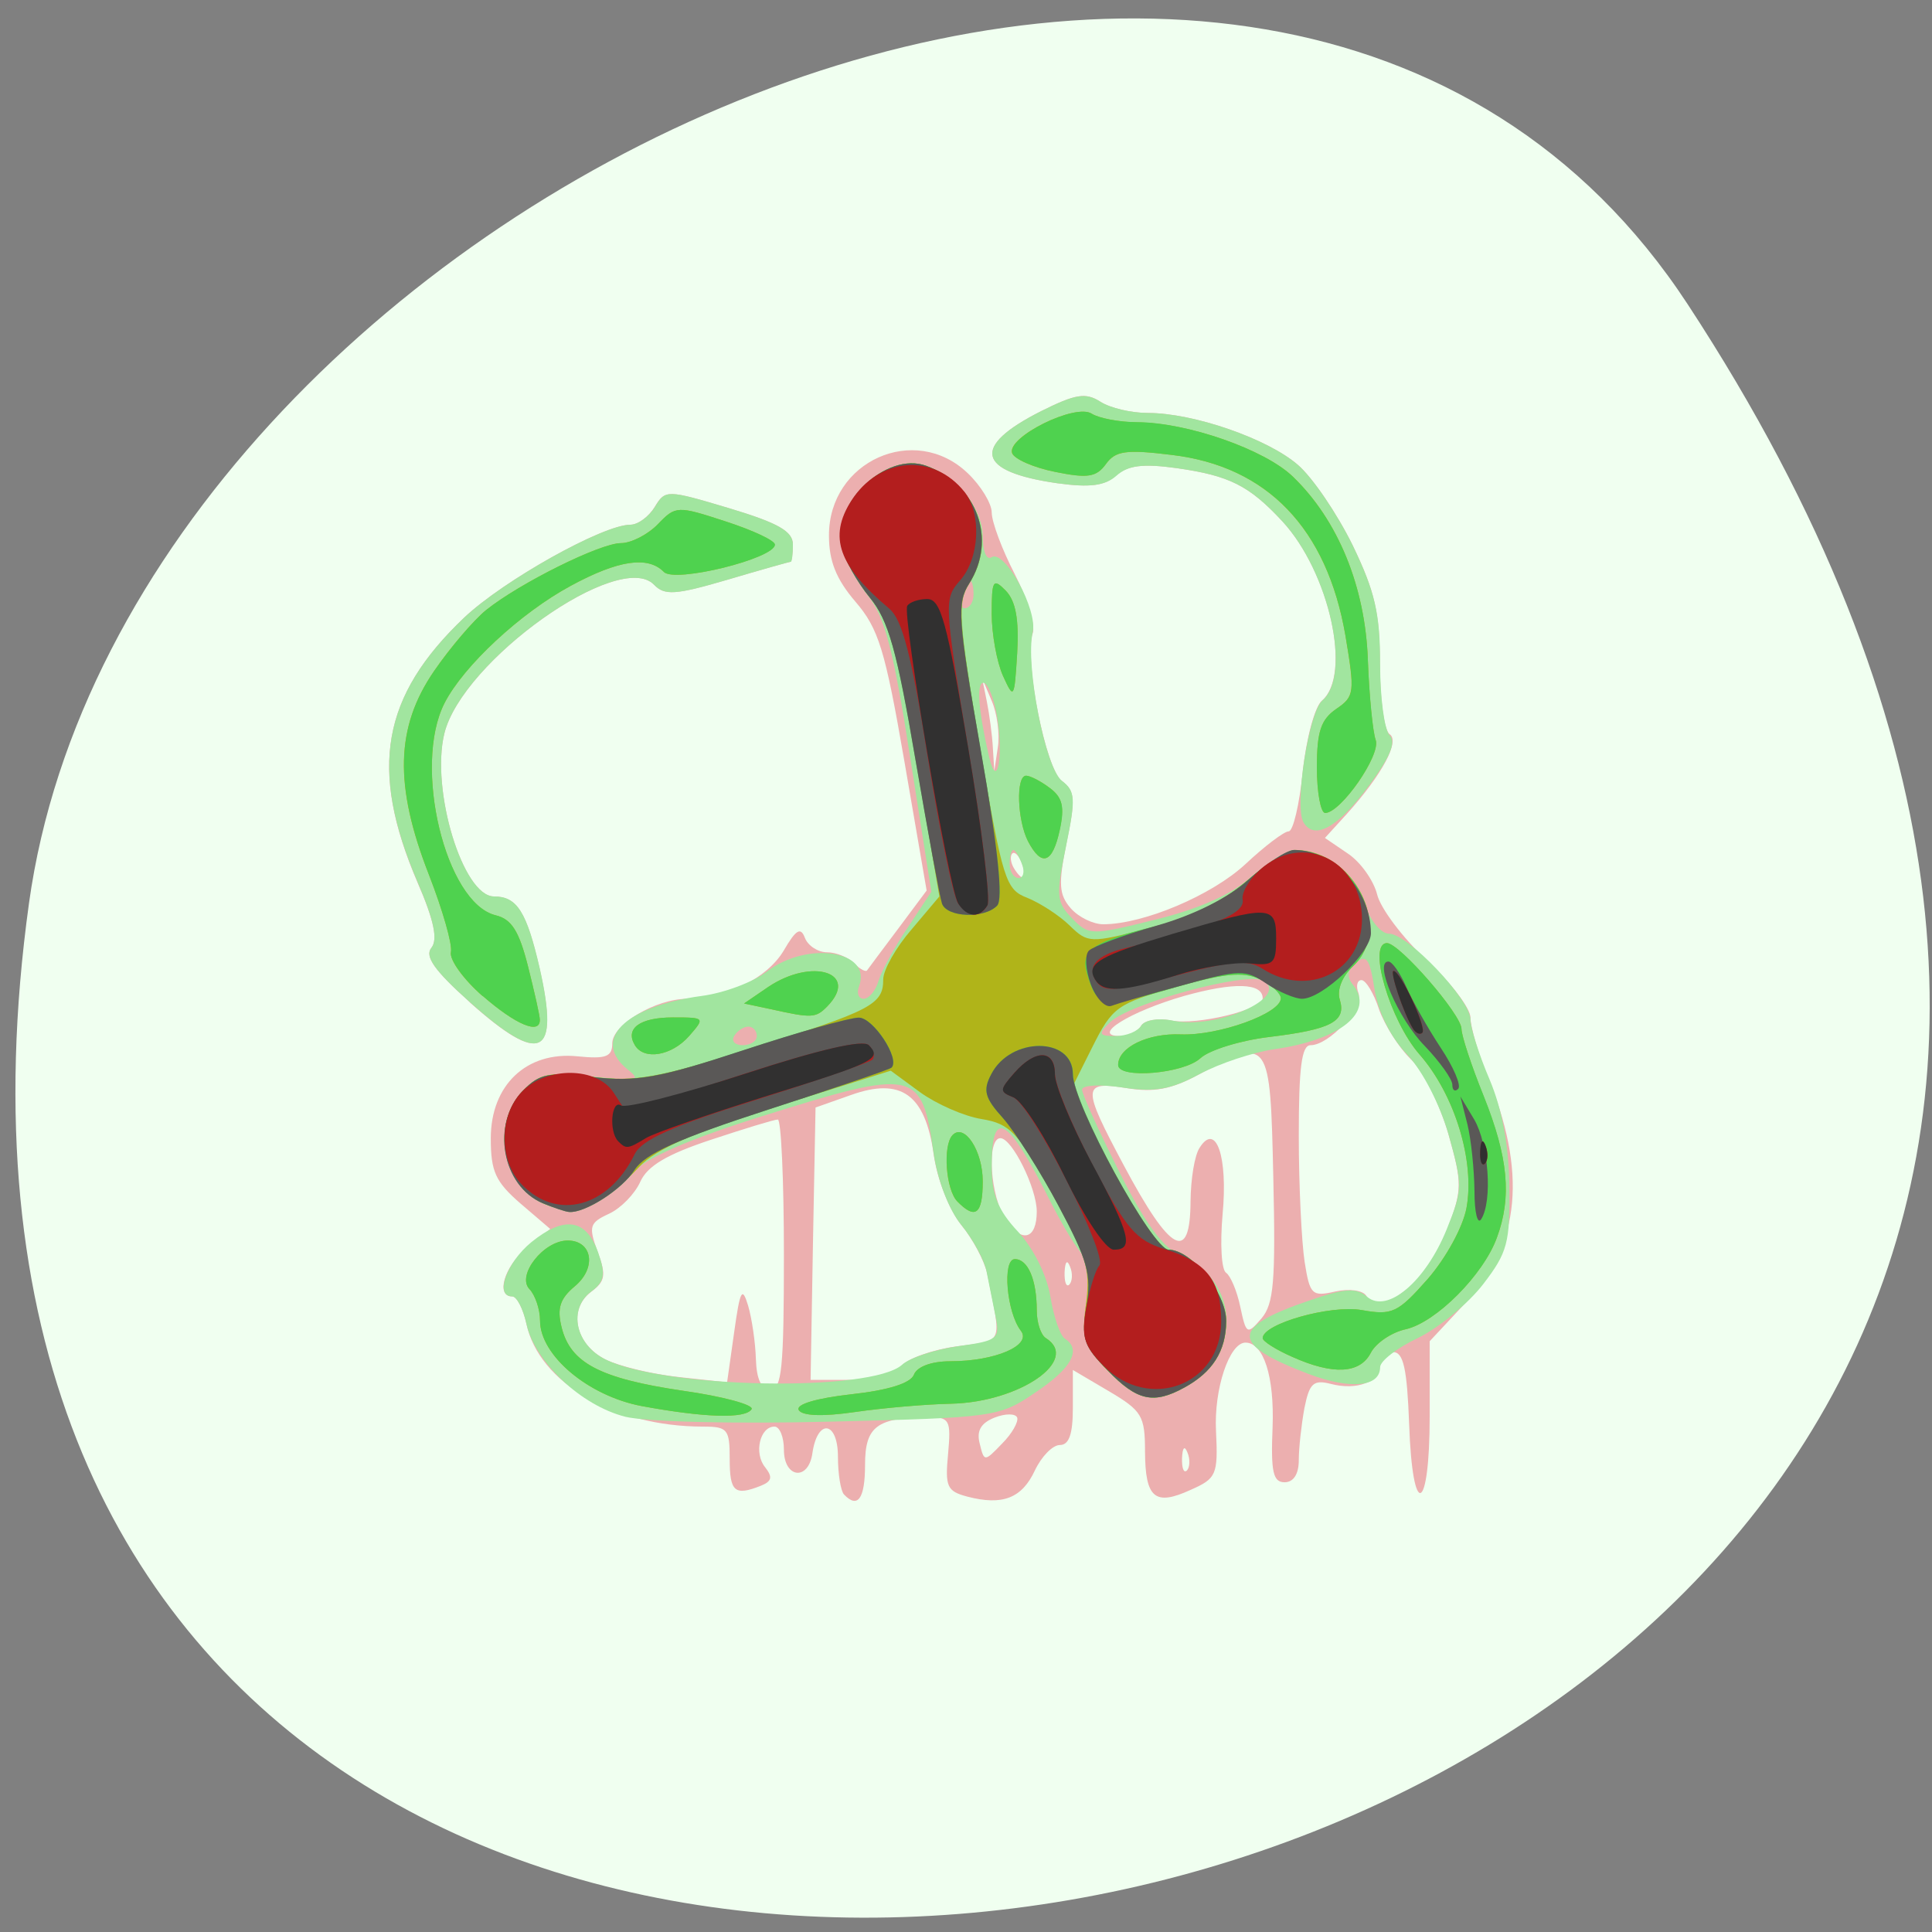 
<svg xmlns="http://www.w3.org/2000/svg" xmlns:xlink="http://www.w3.org/1999/xlink" width="32px" height="32px" viewBox="0 0 32 32" version="1.1">
<rect x="0" y="0" width="32" height="32" fill="#808080" stroke="none"/>
<g id="surface1">
<path style=" stroke:none;fill-rule:nonzero;fill:rgb(94.118%,100%,94.118%);fill-opacity:1;" d="M 27.953 5.039 C 46.098 32.734 -3.465 43.449 0.48 14.961 C 2.094 3.34 21.012 -5.555 27.953 5.039 Z M 27.953 5.039 "/>
<path style=" stroke:none;fill-rule:nonzero;fill:rgb(92.549%,68.627%,68.627%);fill-opacity:1;" d="M 13.98 24.754 C 13.926 24.699 13.879 24.418 13.879 24.129 C 13.879 23.539 13.543 23.488 13.457 24.062 C 13.395 24.535 12.984 24.488 12.984 24.012 C 12.984 23.801 12.914 23.629 12.828 23.629 C 12.586 23.629 12.484 24.07 12.672 24.301 C 12.801 24.465 12.785 24.535 12.602 24.609 C 12.168 24.781 12.086 24.711 12.086 24.164 C 12.086 23.672 12.051 23.629 11.645 23.629 C 10.168 23.629 8.926 22.902 8.719 21.926 C 8.664 21.676 8.559 21.473 8.484 21.473 C 8.203 21.473 8.355 20.965 8.73 20.668 L 9.113 20.355 L 8.621 19.934 C 8.207 19.574 8.129 19.406 8.129 18.855 C 8.129 17.973 8.719 17.41 9.566 17.496 C 10.035 17.543 10.141 17.504 10.141 17.281 C 10.141 16.973 10.859 16.543 11.383 16.543 C 12.027 16.543 12.707 16.203 12.98 15.746 C 13.184 15.395 13.262 15.348 13.332 15.535 C 13.383 15.664 13.547 15.773 13.699 15.773 C 13.848 15.773 14.051 15.855 14.148 15.957 C 14.246 16.055 14.344 16.105 14.363 16.07 C 14.387 16.035 14.621 15.723 14.879 15.379 L 15.348 14.75 L 14.98 12.613 C 14.66 10.758 14.551 10.41 14.168 9.965 C 13.848 9.59 13.73 9.293 13.73 8.867 C 13.73 7.637 15.152 7 16.027 7.836 C 16.246 8.043 16.426 8.34 16.426 8.488 C 16.426 8.645 16.598 9.105 16.809 9.512 C 17.02 9.922 17.152 10.363 17.105 10.488 C 16.957 10.891 17.316 12.73 17.586 12.934 C 17.805 13.098 17.816 13.23 17.668 13.949 C 17.527 14.645 17.539 14.816 17.734 15.043 C 17.863 15.191 18.105 15.309 18.277 15.309 C 18.949 15.305 20.074 14.828 20.629 14.312 C 20.949 14.012 21.27 13.77 21.344 13.77 C 21.418 13.77 21.523 13.324 21.578 12.777 C 21.637 12.227 21.777 11.707 21.895 11.605 C 22.395 11.18 22.02 9.48 21.242 8.637 C 20.691 8.043 20.367 7.879 19.492 7.754 C 18.93 7.676 18.68 7.707 18.488 7.875 C 18.301 8.047 18.051 8.078 17.512 8.004 C 16.172 7.812 16.082 7.395 17.246 6.809 C 17.812 6.527 17.98 6.496 18.223 6.652 C 18.383 6.758 18.738 6.84 19.012 6.84 C 19.77 6.84 20.996 7.266 21.496 7.699 C 21.742 7.91 22.148 8.512 22.402 9.027 C 22.777 9.801 22.855 10.16 22.855 11.016 C 22.855 11.59 22.93 12.105 23.016 12.16 C 23.191 12.273 22.895 12.828 22.309 13.48 L 21.945 13.879 L 22.324 14.137 C 22.535 14.277 22.75 14.582 22.809 14.812 C 22.863 15.043 23.234 15.535 23.629 15.902 C 24.027 16.27 24.355 16.699 24.355 16.852 C 24.355 17.004 24.48 17.434 24.629 17.801 C 25.293 19.402 25.184 20.598 24.293 21.559 L 23.68 22.215 L 23.68 23.457 C 23.68 25.074 23.395 25.184 23.34 23.59 C 23.305 22.668 23.246 22.395 23.074 22.395 C 22.957 22.395 22.855 22.492 22.855 22.609 C 22.855 22.887 22.477 23.035 22.043 22.922 C 21.754 22.848 21.688 22.91 21.605 23.324 C 21.555 23.598 21.512 23.984 21.512 24.184 C 21.512 24.414 21.426 24.551 21.277 24.551 C 21.086 24.551 21.047 24.379 21.078 23.637 C 21.109 22.801 20.93 22.238 20.629 22.238 C 20.363 22.238 20.105 23.004 20.141 23.703 C 20.176 24.426 20.148 24.488 19.723 24.676 C 19.129 24.949 18.969 24.816 18.965 24.043 C 18.965 23.449 18.914 23.367 18.367 23.043 L 17.77 22.691 L 17.77 23.316 C 17.77 23.754 17.707 23.934 17.555 23.934 C 17.434 23.934 17.25 24.125 17.141 24.355 C 16.926 24.816 16.605 24.941 16.023 24.789 C 15.684 24.699 15.652 24.625 15.703 24.082 C 15.754 23.52 15.73 23.473 15.379 23.473 C 14.523 23.48 14.328 23.625 14.328 24.262 C 14.328 24.824 14.207 24.992 13.98 24.754 Z M 19.668 24.059 C 19.621 23.938 19.586 23.973 19.578 24.152 C 19.574 24.316 19.605 24.406 19.66 24.355 C 19.707 24.305 19.715 24.168 19.668 24.059 Z M 16.848 23.48 C 16.82 23.41 16.652 23.41 16.473 23.48 C 16.246 23.57 16.172 23.699 16.227 23.91 C 16.301 24.215 16.305 24.215 16.598 23.91 C 16.762 23.746 16.871 23.551 16.848 23.48 Z M 12.984 20.777 C 12.984 19.551 12.938 18.543 12.883 18.543 C 12.824 18.543 12.328 18.695 11.773 18.879 C 11.043 19.121 10.723 19.312 10.605 19.574 C 10.516 19.773 10.285 20.012 10.09 20.102 C 9.762 20.254 9.746 20.312 9.898 20.73 C 10.043 21.121 10.027 21.219 9.793 21.395 C 9.402 21.688 9.527 22.27 10.035 22.52 C 10.266 22.633 10.812 22.762 11.25 22.809 L 12.043 22.895 L 12.16 22.066 C 12.258 21.363 12.293 21.301 12.391 21.625 C 12.453 21.836 12.512 22.234 12.52 22.512 C 12.531 22.848 12.609 23.012 12.762 23.012 C 12.949 23.012 12.984 22.66 12.984 20.777 Z M 14.926 22.629 C 15.027 22.504 15.441 22.355 15.84 22.301 C 16.637 22.191 16.59 22.297 16.352 21.098 C 16.309 20.895 16.117 20.527 15.922 20.289 C 15.723 20.043 15.523 19.535 15.465 19.121 C 15.324 18.125 14.926 17.84 14.094 18.137 L 13.508 18.344 L 13.465 20.602 L 13.426 22.855 L 14.082 22.855 C 14.48 22.855 14.816 22.766 14.926 22.629 Z M 21.09 19.508 C 21.039 17.191 21.027 17.172 19.863 17.793 C 19.402 18.043 19.113 18.098 18.664 18.023 C 17.918 17.902 17.918 17.996 18.613 19.301 C 19.387 20.754 19.715 20.93 19.719 19.895 C 19.723 19.531 19.785 19.133 19.871 19.008 C 20.141 18.582 20.34 19.156 20.25 20.113 C 20.207 20.598 20.23 21.035 20.309 21.082 C 20.379 21.129 20.488 21.379 20.543 21.645 C 20.641 22.105 20.656 22.113 20.895 21.836 C 21.098 21.594 21.129 21.227 21.09 19.508 Z M 23.348 21.316 C 23.559 21.145 23.848 20.699 23.984 20.328 C 24.219 19.699 24.219 19.594 23.988 18.777 C 23.848 18.293 23.574 17.738 23.371 17.547 C 23.172 17.355 22.934 16.98 22.84 16.715 C 22.754 16.449 22.621 16.234 22.551 16.234 C 22.477 16.234 22.457 16.332 22.5 16.449 C 22.59 16.688 22.016 17.312 21.707 17.312 C 21.559 17.312 21.512 17.676 21.512 18.816 C 21.512 19.641 21.559 20.578 21.609 20.902 C 21.695 21.445 21.73 21.48 22.117 21.391 C 22.348 21.34 22.574 21.371 22.629 21.461 C 22.77 21.695 22.918 21.664 23.348 21.316 Z M 17.723 20.98 C 17.676 20.855 17.641 20.895 17.633 21.074 C 17.629 21.234 17.66 21.324 17.711 21.277 C 17.762 21.223 17.77 21.09 17.723 20.98 Z M 17.172 20.066 C 17.172 19.68 16.762 18.852 16.57 18.852 C 16.336 18.852 16.402 19.828 16.66 20.207 C 16.926 20.598 17.172 20.527 17.172 20.066 Z M 18.902 16.988 C 18.957 16.898 19.18 16.859 19.398 16.902 C 19.816 16.988 20.914 16.723 20.914 16.535 C 20.914 16.277 20.434 16.266 19.613 16.496 C 18.715 16.754 18.059 17.16 18.551 17.16 C 18.691 17.16 18.848 17.082 18.902 16.988 Z M 16.926 14.301 C 16.879 14.172 16.805 14.098 16.766 14.137 C 16.727 14.18 16.738 14.285 16.793 14.379 C 16.941 14.621 17.027 14.574 16.926 14.301 Z M 16.426 11.609 L 16.266 11.23 L 16.344 11.613 C 16.387 11.828 16.434 12.176 16.445 12.387 L 16.469 12.77 L 16.527 12.379 C 16.562 12.164 16.516 11.816 16.426 11.609 Z M 7.781 16.598 C 7.195 16.074 7.031 15.84 7.145 15.699 C 7.254 15.562 7.191 15.25 6.914 14.613 C 6.109 12.734 6.324 11.527 7.688 10.23 C 8.34 9.613 9.988 8.691 10.441 8.691 C 10.566 8.691 10.746 8.559 10.844 8.395 C 11.02 8.109 11.043 8.109 12.078 8.418 C 12.895 8.664 13.133 8.801 13.133 9.02 C 13.133 9.176 13.113 9.305 13.094 9.305 C 13.074 9.305 12.602 9.438 12.047 9.602 C 11.184 9.855 11.008 9.867 10.832 9.684 C 10.258 9.094 7.652 10.945 7.359 12.152 C 7.133 13.086 7.668 14.848 8.18 14.848 C 8.562 14.848 8.723 15.102 8.938 16.043 C 9.27 17.504 8.957 17.652 7.777 16.598 Z M 7.781 16.598 "/>
<path style=" stroke:none;fill-rule:nonzero;fill:rgb(63.137%,89.804%,62.353%);fill-opacity:1;" d="M 10.355 23.465 C 9.625 23.281 8.855 22.555 8.719 21.926 C 8.664 21.676 8.559 21.473 8.484 21.473 C 8.188 21.473 8.387 20.914 8.801 20.574 C 9.352 20.129 9.715 20.188 9.91 20.754 C 10.035 21.113 10.012 21.23 9.789 21.395 C 9.406 21.684 9.531 22.27 10.027 22.516 C 11.012 23 14.426 23.062 14.941 22.605 C 15.07 22.488 15.488 22.352 15.871 22.297 C 16.527 22.207 16.566 22.176 16.488 21.797 C 16.441 21.574 16.379 21.242 16.34 21.059 C 16.305 20.875 16.117 20.527 15.922 20.289 C 15.715 20.035 15.523 19.535 15.461 19.082 C 15.266 17.715 15.16 17.691 12.609 18.492 C 11.449 18.855 10.707 19.176 10.516 19.395 C 10.078 19.895 9.602 20.105 9.168 19.996 C 8.371 19.785 8.078 18.668 8.664 18.062 C 8.941 17.781 9.094 17.75 9.824 17.832 C 10.551 17.91 10.629 17.898 10.402 17.719 C 9.785 17.227 10.348 16.668 11.621 16.496 C 11.984 16.449 12.473 16.27 12.703 16.09 C 13.379 15.578 14.445 15.746 14.23 16.332 C 14.184 16.449 14.219 16.543 14.305 16.543 C 14.391 16.543 14.504 16.41 14.551 16.246 C 14.602 16.082 14.816 15.684 15.035 15.363 L 15.426 14.77 L 15.074 12.539 C 14.801 10.773 14.652 10.215 14.379 9.871 C 14.188 9.629 13.988 9.27 13.941 9.062 C 13.766 8.348 14.676 7.473 15.34 7.715 C 15.848 7.902 16.277 8.43 16.277 8.879 C 16.277 9.129 16.34 9.285 16.422 9.23 C 16.637 9.09 17.191 10.098 17.105 10.473 C 16.98 11.012 17.316 12.73 17.59 12.934 C 17.812 13.105 17.82 13.223 17.656 14.02 C 17.488 14.844 17.496 14.941 17.758 15.211 C 18.035 15.496 18.074 15.496 19.145 15.23 C 19.867 15.051 20.41 14.809 20.73 14.52 C 21.004 14.277 21.32 14.078 21.434 14.078 C 21.91 14.078 22.418 14.465 22.59 14.949 C 22.691 15.242 22.871 15.465 23.008 15.465 C 23.316 15.465 24.355 16.559 24.355 16.883 C 24.355 17.02 24.496 17.469 24.672 17.879 C 24.879 18.371 24.992 18.969 25 19.652 C 25.012 20.582 24.969 20.746 24.566 21.27 C 24.316 21.594 23.832 21.992 23.488 22.16 C 23.141 22.324 22.859 22.543 22.859 22.645 C 22.859 22.973 22.371 23.02 21.676 22.758 C 20.375 22.262 20.375 21.988 21.68 21.543 C 22.277 21.336 22.465 21.324 22.645 21.48 C 22.98 21.762 23.613 21.223 23.961 20.363 C 24.227 19.707 24.227 19.629 23.996 18.801 C 23.852 18.297 23.562 17.734 23.305 17.465 C 23.031 17.176 22.824 16.762 22.766 16.383 C 22.688 15.883 22.633 15.801 22.465 15.945 C 22.316 16.07 22.301 16.18 22.41 16.312 C 22.773 16.762 22.207 17.223 21.102 17.379 C 20.754 17.43 20.199 17.613 19.863 17.793 C 19.391 18.047 19.121 18.094 18.59 18.012 C 18.223 17.957 17.922 17.973 17.922 18.047 C 17.922 18.121 18.199 18.73 18.535 19.402 C 18.977 20.281 19.262 20.668 19.566 20.801 C 20.543 21.223 20.57 22.461 19.613 22.984 C 19.105 23.262 18.832 23.199 18.348 22.703 C 17.945 22.289 17.91 22.18 18 21.566 C 18.059 21.172 18.039 20.852 17.953 20.797 C 17.871 20.746 17.621 20.34 17.395 19.895 C 16.691 18.492 16.426 18.332 16.426 19.316 C 16.426 19.785 16.527 20.043 16.863 20.402 C 17.121 20.68 17.34 21.125 17.398 21.48 C 17.453 21.812 17.559 22.121 17.637 22.172 C 17.918 22.352 17.754 22.66 17.152 23.062 C 16.551 23.473 16.473 23.48 13.75 23.547 C 12.16 23.586 10.703 23.551 10.352 23.465 Z M 12.535 17.16 C 12.535 17.074 12.473 17.004 12.395 17.004 C 12.316 17.004 12.211 17.074 12.16 17.16 C 12.109 17.246 12.176 17.312 12.301 17.312 C 12.43 17.312 12.535 17.246 12.535 17.16 Z M 18.902 16.988 C 18.961 16.895 19.191 16.855 19.43 16.906 C 20.148 17.055 21.359 16.52 20.93 16.246 C 20.676 16.082 18.688 16.621 18.379 16.938 C 18.184 17.129 18.199 17.16 18.48 17.16 C 18.656 17.16 18.848 17.082 18.902 16.988 Z M 16.926 14.309 C 16.879 14.184 16.816 14.078 16.785 14.078 C 16.75 14.078 16.723 14.184 16.723 14.309 C 16.723 14.438 16.789 14.543 16.871 14.543 C 16.949 14.543 16.977 14.438 16.926 14.309 Z M 16.508 11.832 C 16.457 11.543 16.355 11.309 16.289 11.309 C 16.168 11.309 16.207 11.777 16.383 12.539 C 16.52 13.121 16.629 12.496 16.508 11.832 Z M 16.125 9.844 C 16.125 9.715 16.098 9.613 16.066 9.613 C 16.035 9.613 15.969 9.715 15.922 9.844 C 15.875 9.973 15.902 10.074 15.98 10.074 C 16.059 10.074 16.125 9.973 16.125 9.844 Z M 7.781 16.598 C 7.195 16.074 7.031 15.84 7.145 15.699 C 7.254 15.562 7.191 15.25 6.918 14.613 C 6.109 12.734 6.324 11.527 7.688 10.23 C 8.34 9.613 9.988 8.691 10.441 8.691 C 10.566 8.691 10.746 8.559 10.848 8.395 C 11.02 8.109 11.043 8.109 12.078 8.418 C 12.895 8.664 13.133 8.801 13.133 9.02 C 13.133 9.176 13.117 9.305 13.098 9.305 C 13.074 9.305 12.605 9.438 12.051 9.602 C 11.188 9.855 11.008 9.867 10.832 9.684 C 10.258 9.094 7.652 10.945 7.359 12.152 C 7.133 13.086 7.668 14.848 8.184 14.848 C 8.566 14.848 8.723 15.102 8.941 16.043 C 9.27 17.504 8.961 17.652 7.781 16.598 Z M 21.59 13.621 C 21.434 13.359 21.676 11.797 21.902 11.602 C 22.395 11.18 22.016 9.477 21.242 8.637 C 20.691 8.043 20.367 7.879 19.492 7.754 C 18.93 7.676 18.684 7.707 18.492 7.879 C 18.301 8.047 18.051 8.078 17.512 8.004 C 16.172 7.812 16.082 7.395 17.246 6.809 C 17.812 6.527 17.98 6.5 18.223 6.652 C 18.387 6.758 18.738 6.84 19.012 6.84 C 19.77 6.84 20.996 7.266 21.496 7.699 C 21.742 7.91 22.148 8.512 22.402 9.027 C 22.773 9.797 22.859 10.16 22.859 10.996 C 22.859 11.559 22.93 12.09 23.016 12.176 C 23.129 12.293 23.023 12.543 22.672 13.016 C 22.164 13.703 21.77 13.926 21.59 13.621 Z M 21.59 13.621 "/>
<path style=" stroke:none;fill-rule:nonzero;fill:rgb(69.02%,70.588%,9.804%);fill-opacity:1;" d="M 10.629 23.289 C 9.742 23.121 8.945 22.449 8.945 21.875 C 8.945 21.684 8.863 21.449 8.77 21.352 C 8.551 21.125 9.004 20.547 9.402 20.547 C 9.812 20.547 9.887 21 9.52 21.305 C 9.277 21.508 9.223 21.668 9.301 21.98 C 9.445 22.574 9.934 22.832 11.309 23.035 C 11.977 23.129 12.488 23.27 12.449 23.34 C 12.348 23.504 11.664 23.48 10.629 23.289 Z M 13.23 23.355 C 13.176 23.262 13.512 23.16 14.098 23.094 C 14.715 23.027 15.082 22.91 15.137 22.77 C 15.188 22.637 15.426 22.547 15.738 22.547 C 16.48 22.547 17.094 22.285 16.91 22.043 C 16.672 21.738 16.598 20.855 16.809 20.855 C 17.027 20.855 17.172 21.199 17.172 21.707 C 17.172 21.902 17.238 22.113 17.324 22.164 C 17.895 22.527 16.891 23.223 15.754 23.25 C 15.34 23.258 14.625 23.32 14.164 23.387 C 13.629 23.465 13.289 23.453 13.23 23.355 Z M 18.348 22.703 C 17.953 22.297 17.91 22.168 17.988 21.59 C 18.062 21.012 17.996 20.789 17.43 19.777 C 16.855 18.746 16.73 18.613 16.258 18.535 C 15.965 18.488 15.508 18.285 15.238 18.09 L 14.754 17.734 L 12.859 18.328 C 11.496 18.754 10.859 19.035 10.59 19.324 C 10.059 19.895 9.609 20.105 9.168 19.992 C 8.371 19.785 8.078 18.668 8.664 18.062 C 8.941 17.777 9.09 17.75 9.812 17.836 C 10.516 17.922 10.918 17.852 12.449 17.363 C 14.438 16.738 14.629 16.637 14.629 16.223 C 14.629 16.066 14.84 15.691 15.098 15.395 L 15.559 14.848 L 15.176 12.605 C 14.863 10.777 14.719 10.277 14.41 9.898 C 14.203 9.645 13.992 9.266 13.941 9.059 C 13.77 8.348 14.676 7.473 15.34 7.715 C 16.184 8.02 16.52 8.934 16.055 9.664 C 15.855 9.977 15.875 10.254 16.23 12.367 C 16.609 14.586 16.656 14.734 17.016 14.871 C 17.227 14.957 17.543 15.16 17.715 15.328 C 18.02 15.625 18.059 15.625 19.035 15.371 C 19.703 15.199 20.238 14.941 20.641 14.598 C 20.973 14.309 21.332 14.078 21.445 14.078 C 22.43 14.078 23.082 15.379 22.41 16.004 C 22.23 16.172 22.141 16.395 22.191 16.555 C 22.301 16.918 22.051 17.051 21.02 17.176 C 20.539 17.234 20.027 17.391 19.883 17.527 C 19.605 17.785 18.52 17.875 18.52 17.637 C 18.52 17.348 19.012 17.109 19.559 17.133 C 20.188 17.156 21.215 16.785 21.215 16.535 C 21.215 16.449 21.055 16.309 20.863 16.215 C 20.594 16.09 20.27 16.121 19.48 16.348 C 18.5 16.625 18.426 16.676 18.09 17.348 L 17.734 18.059 L 18.434 19.379 C 18.832 20.125 19.23 20.699 19.359 20.699 C 19.738 20.699 20.316 21.422 20.312 21.887 C 20.305 22.379 20.086 22.727 19.613 22.984 C 19.109 23.262 18.832 23.199 18.348 22.703 Z M 21.402 22.473 C 21.133 22.355 20.914 22.215 20.914 22.164 C 20.914 21.926 22.035 21.609 22.551 21.699 C 23.059 21.789 23.152 21.746 23.648 21.184 C 23.953 20.832 24.23 20.324 24.289 20.012 C 24.434 19.234 24.094 18.129 23.512 17.465 C 23.02 16.902 22.645 15.621 22.973 15.621 C 23.176 15.621 24.207 16.805 24.207 17.043 C 24.207 17.152 24.371 17.652 24.574 18.16 C 24.98 19.168 25.043 19.824 24.793 20.5 C 24.566 21.117 23.785 21.902 23.285 22.016 C 23.051 22.066 22.785 22.246 22.703 22.41 C 22.523 22.754 22.078 22.777 21.402 22.473 Z M 15.855 19.898 C 15.664 19.703 15.613 18.973 15.777 18.801 C 15.973 18.598 16.277 19.059 16.277 19.566 C 16.277 20.113 16.156 20.207 15.855 19.898 Z M 10.516 17.312 C 10.348 17.035 10.598 16.852 11.145 16.852 C 11.676 16.852 11.68 16.855 11.414 17.16 C 11.125 17.488 10.668 17.566 10.516 17.312 Z M 7.996 16.5 C 7.676 16.223 7.441 15.895 7.469 15.77 C 7.496 15.645 7.332 15.074 7.109 14.5 C 6.523 13.012 6.551 12.043 7.191 11.113 C 7.457 10.723 7.848 10.27 8.051 10.105 C 8.605 9.66 9.941 8.996 10.285 8.996 C 10.453 8.996 10.727 8.855 10.895 8.684 C 11.191 8.375 11.219 8.375 12.02 8.637 C 12.465 8.781 12.832 8.953 12.832 9.02 C 12.832 9.25 11.176 9.66 10.996 9.473 C 10.73 9.203 10.238 9.277 9.453 9.703 C 8.621 10.152 7.676 11.031 7.363 11.645 C 6.832 12.684 7.379 14.957 8.207 15.16 C 8.473 15.223 8.598 15.422 8.746 16.008 C 8.852 16.43 8.941 16.824 8.941 16.887 C 8.949 17.145 8.543 16.973 7.996 16.496 Z M 12.766 16.715 L 12.324 16.621 L 12.723 16.348 C 13.457 15.855 14.242 16.113 13.703 16.668 C 13.512 16.863 13.449 16.867 12.766 16.715 Z M 17.027 13.934 C 16.848 13.582 16.824 12.848 16.996 12.848 C 17.062 12.848 17.238 12.938 17.387 13.051 C 17.598 13.207 17.633 13.363 17.551 13.746 C 17.434 14.301 17.254 14.367 17.027 13.934 Z M 21.812 12.715 C 21.812 12.113 21.879 11.918 22.133 11.742 C 22.434 11.535 22.441 11.473 22.285 10.531 C 21.98 8.754 20.988 7.723 19.41 7.535 C 18.648 7.441 18.473 7.469 18.316 7.688 C 18.16 7.902 18.016 7.926 17.477 7.816 C 17.117 7.746 16.797 7.602 16.762 7.504 C 16.676 7.238 17.812 6.676 18.082 6.852 C 18.199 6.926 18.535 6.992 18.832 6.996 C 19.664 6.996 20.949 7.445 21.414 7.895 C 22.16 8.613 22.613 9.715 22.656 10.93 C 22.676 11.527 22.738 12.125 22.785 12.254 C 22.879 12.5 22.207 13.465 21.949 13.465 C 21.875 13.465 21.812 13.125 21.812 12.715 Z M 16.613 11.195 C 16.512 10.969 16.426 10.504 16.426 10.168 C 16.426 9.605 16.449 9.57 16.66 9.785 C 16.824 9.957 16.879 10.258 16.848 10.816 C 16.801 11.578 16.793 11.59 16.613 11.195 Z M 16.613 11.195 "/>
<path style=" stroke:none;fill-rule:nonzero;fill:rgb(30.98%,82.353%,30.98%);fill-opacity:1;" d="M 10.629 23.289 C 9.742 23.121 8.945 22.449 8.945 21.875 C 8.945 21.684 8.863 21.449 8.77 21.352 C 8.551 21.125 9.004 20.547 9.402 20.547 C 9.812 20.547 9.887 21 9.52 21.305 C 9.277 21.508 9.223 21.668 9.301 21.98 C 9.445 22.574 9.934 22.832 11.309 23.035 C 11.977 23.129 12.488 23.27 12.449 23.34 C 12.348 23.504 11.664 23.48 10.629 23.289 Z M 13.23 23.355 C 13.176 23.262 13.512 23.16 14.098 23.094 C 14.715 23.027 15.082 22.91 15.137 22.77 C 15.188 22.637 15.426 22.547 15.738 22.547 C 16.48 22.547 17.094 22.285 16.91 22.043 C 16.672 21.738 16.598 20.855 16.809 20.855 C 17.027 20.855 17.172 21.199 17.172 21.707 C 17.172 21.902 17.238 22.113 17.324 22.164 C 17.895 22.527 16.891 23.223 15.754 23.25 C 15.34 23.258 14.625 23.32 14.164 23.387 C 13.629 23.465 13.289 23.453 13.23 23.355 Z M 18.348 22.699 C 17.949 22.289 17.906 22.168 17.996 21.629 C 18.082 21.113 18.012 20.871 17.535 19.977 C 17.23 19.402 16.812 18.746 16.613 18.52 C 16.309 18.184 16.277 18.059 16.418 17.793 C 16.738 17.168 17.773 17.168 17.773 17.793 C 17.773 18.277 19.09 20.699 19.355 20.699 C 19.738 20.699 20.316 21.422 20.309 21.887 C 20.305 22.379 20.086 22.727 19.613 22.984 C 19.105 23.262 18.832 23.203 18.348 22.699 Z M 21.402 22.473 C 21.133 22.355 20.914 22.215 20.914 22.164 C 20.914 21.926 22.035 21.609 22.555 21.699 C 23.059 21.789 23.152 21.746 23.648 21.184 C 23.953 20.832 24.23 20.324 24.289 20.012 C 24.434 19.234 24.094 18.129 23.512 17.465 C 23.02 16.902 22.645 15.621 22.973 15.621 C 23.18 15.621 24.207 16.805 24.207 17.043 C 24.207 17.152 24.371 17.652 24.578 18.16 C 24.98 19.168 25.043 19.824 24.793 20.5 C 24.57 21.117 23.785 21.902 23.285 22.016 C 23.051 22.066 22.785 22.246 22.703 22.41 C 22.523 22.754 22.078 22.777 21.402 22.473 Z M 8.992 19.93 C 8.316 19.648 8.129 18.613 8.664 18.066 C 8.938 17.781 9.09 17.754 9.824 17.84 C 10.543 17.922 10.918 17.855 12.316 17.395 C 13.219 17.098 14.074 16.855 14.223 16.855 C 14.465 16.852 14.914 17.539 14.766 17.684 C 14.73 17.715 13.812 18.027 12.723 18.379 C 11.234 18.859 10.684 19.109 10.512 19.375 C 10.309 19.699 9.684 20.098 9.426 20.074 C 9.367 20.07 9.172 20.004 8.992 19.93 Z M 15.855 19.898 C 15.668 19.703 15.613 18.973 15.777 18.801 C 15.973 18.598 16.277 19.059 16.277 19.566 C 16.277 20.113 16.156 20.207 15.855 19.898 Z M 18.52 17.641 C 18.52 17.348 19.012 17.109 19.559 17.133 C 20.188 17.156 21.215 16.785 21.215 16.535 C 21.215 16.453 21.055 16.309 20.859 16.215 C 20.586 16.09 20.262 16.121 19.406 16.371 C 18.262 16.707 18.168 16.688 18.004 16.129 C 17.887 15.727 18.098 15.59 19.238 15.316 C 19.719 15.199 20.262 14.922 20.637 14.602 C 20.969 14.316 21.332 14.082 21.445 14.082 C 22.43 14.082 23.078 15.379 22.41 16.004 C 22.23 16.172 22.141 16.395 22.191 16.559 C 22.301 16.918 22.051 17.051 21.02 17.176 C 20.539 17.234 20.027 17.395 19.883 17.527 C 19.605 17.785 18.52 17.875 18.52 17.641 Z M 10.516 17.312 C 10.348 17.035 10.598 16.852 11.145 16.852 C 11.676 16.852 11.68 16.855 11.414 17.16 C 11.125 17.488 10.668 17.566 10.516 17.312 Z M 7.996 16.5 C 7.68 16.223 7.441 15.895 7.469 15.77 C 7.496 15.645 7.332 15.074 7.109 14.5 C 6.527 13.012 6.551 12.043 7.191 11.113 C 7.461 10.723 7.848 10.27 8.051 10.105 C 8.605 9.66 9.941 8.996 10.285 8.996 C 10.453 8.996 10.73 8.855 10.895 8.684 C 11.191 8.375 11.219 8.375 12.02 8.637 C 12.465 8.781 12.836 8.953 12.836 9.02 C 12.836 9.25 11.176 9.66 10.996 9.473 C 10.73 9.203 10.238 9.277 9.453 9.703 C 8.621 10.152 7.676 11.031 7.363 11.645 C 6.832 12.684 7.379 14.957 8.211 15.16 C 8.473 15.223 8.598 15.422 8.746 16.008 C 8.852 16.43 8.941 16.824 8.941 16.887 C 8.949 17.145 8.543 16.973 7.996 16.496 Z M 12.77 16.715 L 12.324 16.621 L 12.723 16.348 C 13.457 15.855 14.242 16.113 13.703 16.668 C 13.512 16.863 13.449 16.867 12.77 16.715 Z M 15.605 14.965 C 15.566 14.859 15.371 13.777 15.16 12.566 C 14.855 10.773 14.715 10.273 14.41 9.898 C 14.199 9.645 13.988 9.27 13.941 9.059 C 13.766 8.348 14.676 7.473 15.34 7.715 C 16.184 8.023 16.52 8.934 16.051 9.668 C 15.848 9.988 15.867 10.25 16.246 12.434 C 16.531 14.062 16.621 14.895 16.516 15 C 16.305 15.219 15.68 15.195 15.602 14.965 Z M 17.027 13.934 C 16.848 13.582 16.824 12.848 16.996 12.848 C 17.062 12.848 17.238 12.938 17.387 13.051 C 17.598 13.207 17.637 13.363 17.555 13.742 C 17.434 14.301 17.254 14.367 17.027 13.934 Z M 21.812 12.711 C 21.812 12.113 21.879 11.918 22.133 11.742 C 22.438 11.535 22.445 11.473 22.285 10.527 C 21.98 8.754 20.992 7.723 19.41 7.535 C 18.648 7.441 18.473 7.465 18.316 7.688 C 18.16 7.902 18.016 7.926 17.477 7.816 C 17.117 7.742 16.797 7.602 16.766 7.504 C 16.68 7.238 17.812 6.676 18.082 6.852 C 18.199 6.926 18.535 6.992 18.832 6.992 C 19.664 6.996 20.949 7.445 21.414 7.895 C 22.16 8.613 22.613 9.715 22.656 10.93 C 22.68 11.527 22.738 12.125 22.785 12.254 C 22.879 12.5 22.207 13.465 21.949 13.465 C 21.875 13.465 21.812 13.125 21.812 12.711 Z M 16.613 11.195 C 16.512 10.969 16.426 10.504 16.426 10.168 C 16.426 9.605 16.449 9.57 16.66 9.785 C 16.824 9.957 16.879 10.258 16.848 10.816 C 16.801 11.578 16.793 11.59 16.613 11.195 Z M 16.613 11.195 "/>
<path style=" stroke:none;fill-rule:nonzero;fill:rgb(35.294%,34.51%,34.118%);fill-opacity:1;" d="M 18.348 22.699 C 17.945 22.293 17.906 22.168 17.996 21.633 C 18.082 21.113 18.012 20.871 17.535 19.977 C 17.23 19.402 16.812 18.746 16.613 18.52 C 16.309 18.184 16.277 18.059 16.418 17.793 C 16.738 17.168 17.77 17.168 17.77 17.793 C 17.77 18.281 19.09 20.699 19.355 20.699 C 19.734 20.699 20.316 21.422 20.309 21.887 C 20.305 22.379 20.082 22.73 19.613 22.984 C 19.105 23.262 18.832 23.203 18.348 22.699 Z M 24.422 19.73 C 24.418 19.375 24.367 18.875 24.305 18.621 L 24.188 18.16 L 24.418 18.543 C 24.656 18.953 24.723 19.887 24.535 20.191 C 24.473 20.293 24.422 20.086 24.422 19.73 Z M 8.992 19.93 C 8.312 19.648 8.129 18.613 8.66 18.066 C 8.938 17.781 9.09 17.754 9.824 17.84 C 10.543 17.922 10.918 17.855 12.312 17.395 C 13.215 17.098 14.074 16.855 14.223 16.855 C 14.461 16.852 14.914 17.539 14.766 17.684 C 14.73 17.715 13.812 18.027 12.723 18.379 C 11.234 18.863 10.684 19.109 10.512 19.375 C 10.309 19.699 9.684 20.098 9.426 20.074 C 9.363 20.07 9.172 20.004 8.992 19.93 Z M 24.055 17.965 C 24.055 17.875 23.848 17.586 23.598 17.324 C 23.16 16.879 22.75 15.926 22.996 15.926 C 23.059 15.926 23.191 16.117 23.293 16.348 C 23.395 16.582 23.652 17.035 23.863 17.355 C 24.074 17.672 24.207 17.98 24.152 18.035 C 24.098 18.09 24.055 18.059 24.055 17.965 Z M 18.066 16.301 C 17.98 16.066 17.965 15.816 18.035 15.746 C 18.105 15.676 18.609 15.488 19.156 15.332 C 19.777 15.156 20.352 14.867 20.684 14.566 C 20.98 14.297 21.316 14.078 21.434 14.078 C 22.09 14.078 22.707 14.746 22.707 15.457 C 22.707 15.781 21.906 16.543 21.566 16.543 C 21.449 16.543 21.184 16.43 20.977 16.293 C 20.629 16.055 20.531 16.059 19.598 16.316 C 19.043 16.465 18.512 16.621 18.41 16.66 C 18.309 16.699 18.152 16.535 18.066 16.301 Z M 15.602 14.965 C 15.566 14.859 15.367 13.777 15.16 12.566 C 14.855 10.773 14.715 10.273 14.406 9.898 C 14.199 9.645 13.988 9.27 13.938 9.062 C 13.766 8.348 14.676 7.473 15.34 7.715 C 16.184 8.023 16.516 8.934 16.051 9.668 C 15.848 9.988 15.863 10.254 16.246 12.434 C 16.531 14.062 16.617 14.895 16.516 15 C 16.301 15.223 15.68 15.195 15.602 14.965 Z M 15.602 14.965 "/>
<path style=" stroke:none;fill-rule:nonzero;fill:rgb(70.196%,11.765%,11.765%);fill-opacity:1;" d="M 18.273 22.617 C 17.949 22.285 17.906 22.137 17.992 21.652 C 18.051 21.34 18.145 21.031 18.207 20.965 C 18.363 20.797 17.082 18.293 16.777 18.172 C 16.555 18.082 16.559 18.051 16.801 17.77 C 17.152 17.375 17.473 17.379 17.473 17.785 C 17.473 17.965 17.758 18.652 18.105 19.312 C 18.656 20.355 18.816 20.543 19.285 20.688 C 19.984 20.902 20.227 21.211 20.227 21.887 C 20.227 22.941 19.027 23.391 18.273 22.617 Z M 8.645 19.621 C 8.262 19.227 8.262 18.48 8.645 18.082 C 9.055 17.66 9.887 17.668 10.164 18.098 L 10.375 18.422 L 12.309 17.793 C 13.559 17.387 14.297 17.215 14.391 17.312 C 14.473 17.395 14.496 17.5 14.449 17.551 C 14.402 17.598 13.531 17.898 12.516 18.219 C 11.145 18.648 10.625 18.879 10.512 19.117 C 10.082 19.996 9.23 20.227 8.645 19.621 Z M 24.52 19.07 C 24.523 18.891 24.559 18.855 24.605 18.977 C 24.652 19.09 24.645 19.223 24.598 19.273 C 24.547 19.324 24.512 19.23 24.52 19.07 Z M 23.402 17.035 C 23.246 16.781 23.016 16.082 23.082 16.082 C 23.195 16.082 23.637 17.027 23.559 17.105 C 23.52 17.145 23.449 17.113 23.402 17.035 Z M 18.145 16.234 C 18.004 16 18.176 15.816 18.629 15.707 C 20.102 15.348 20.625 15.133 20.582 14.902 C 20.559 14.77 20.719 14.52 20.938 14.348 C 21.645 13.801 22.559 14.293 22.559 15.223 C 22.559 16.086 21.672 16.531 20.914 16.047 C 20.676 15.895 20.426 15.91 19.605 16.125 C 18.438 16.434 18.273 16.445 18.145 16.234 Z M 15.871 14.965 C 15.789 14.859 15.566 13.77 15.367 12.547 C 15.098 10.855 14.945 10.262 14.73 10.082 C 13.887 9.371 13.719 8.895 14.098 8.297 C 14.559 7.574 15.453 7.496 15.973 8.145 C 16.262 8.504 16.227 9.246 15.902 9.613 C 15.633 9.918 15.637 9.992 16.035 12.383 C 16.266 13.73 16.406 14.91 16.355 14.996 C 16.227 15.211 16.043 15.199 15.871 14.965 Z M 15.871 14.965 "/>
<path style=" stroke:none;fill-rule:nonzero;fill:rgb(19.216%,18.824%,18.824%);fill-opacity:1;" d="M 17.633 19.488 C 17.309 18.82 16.926 18.23 16.785 18.176 C 16.551 18.082 16.551 18.055 16.801 17.77 C 17.152 17.371 17.473 17.383 17.473 17.793 C 17.473 17.973 17.742 18.621 18.07 19.238 C 18.723 20.449 18.785 20.699 18.449 20.699 C 18.316 20.699 17.973 20.184 17.633 19.488 Z M 24.516 19.07 C 24.523 18.891 24.559 18.855 24.605 18.977 C 24.648 19.09 24.645 19.223 24.594 19.273 C 24.543 19.324 24.508 19.23 24.516 19.07 Z M 10.238 18.902 C 10.082 18.742 10.125 18.207 10.285 18.309 C 10.367 18.363 11.289 18.125 12.34 17.785 C 13.57 17.383 14.293 17.215 14.391 17.312 C 14.609 17.539 14.5 17.594 12.664 18.164 C 11.73 18.457 10.848 18.762 10.703 18.848 C 10.395 19.035 10.371 19.035 10.238 18.902 Z M 23.402 17.035 C 23.246 16.781 23.012 16.082 23.082 16.082 C 23.195 16.082 23.633 17.027 23.559 17.105 C 23.52 17.145 23.449 17.113 23.402 17.035 Z M 18.137 16.223 C 17.98 15.961 18.207 15.832 19.418 15.469 C 21.043 14.988 21.137 14.988 21.137 15.543 C 21.137 15.961 21.098 16 20.691 15.957 C 20.441 15.934 19.902 16.02 19.492 16.152 C 18.605 16.43 18.273 16.449 18.137 16.223 Z M 15.871 14.965 C 15.715 14.715 14.941 10.191 15.027 10.035 C 15.066 9.973 15.215 9.922 15.359 9.922 C 15.582 9.922 15.684 10.297 16.035 12.379 C 16.262 13.73 16.406 14.91 16.355 14.996 C 16.223 15.211 16.02 15.199 15.871 14.965 Z M 15.871 14.965 "/>
</g>
</svg>
